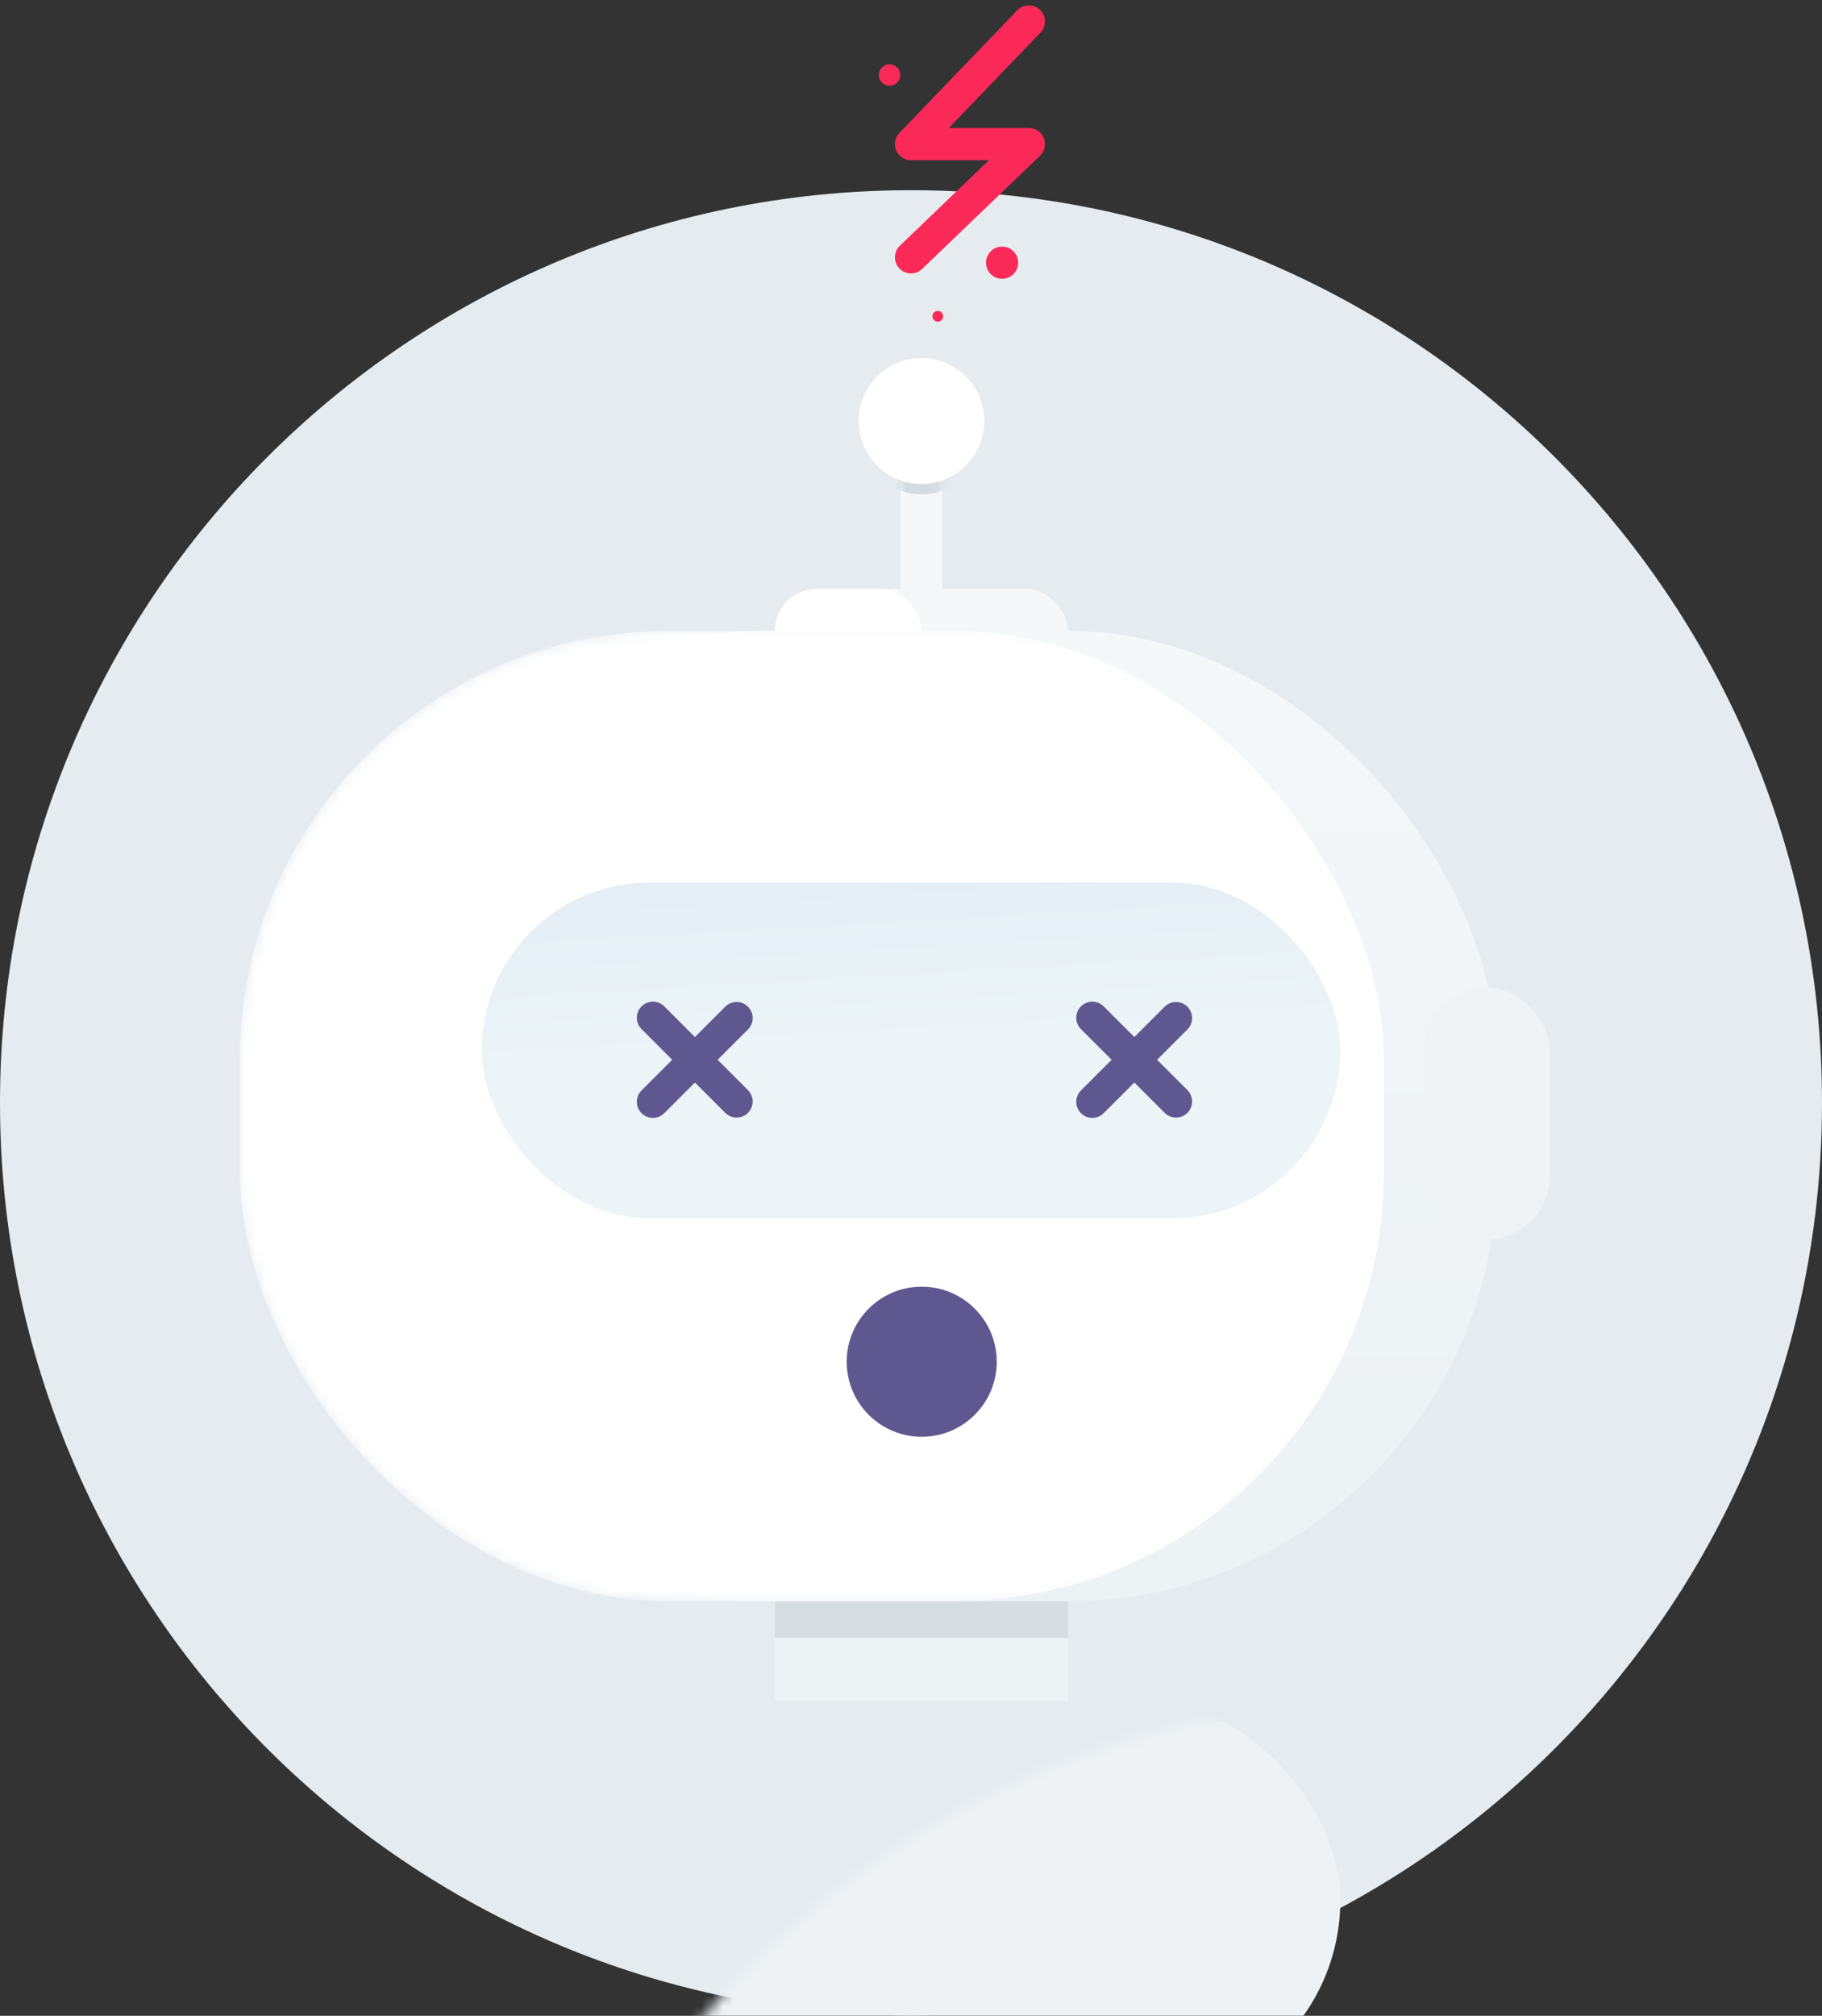 <svg width="170" height="188" viewBox="0 0 170 188" xmlns="http://www.w3.org/2000/svg" xmlns:xlink="http://www.w3.org/1999/xlink"><rect x="0" y="0" width="170" height="188" fill="#333333" stroke="none"/><title>Group</title><defs><path d="M85 170.238c18.109 0 34.895-5.671 48.685-15.337C155.642 139.511 170 113.994 170 85.12 170 38.109 131.944 0 85 0S0 38.109 0 85.119s38.056 85.119 85 85.119z" id="a"/><path id="c" d="M0 0h3.908v13.697H0z"/><linearGradient x1="50.672%" y1="-26.56%" x2="50%" y2="81.037%" id="f"><stop stop-color="#F8FAFB" offset="0%"/><stop stop-color="#EDF2F5" offset="100%"/></linearGradient><rect id="e" width="108.389" height="90.505" rx="40"/><linearGradient x1="42.254%" y1="-30.862%" x2="53.452%" y2="46.608%" id="h"><stop stop-color="#DFEAF2" offset="0%"/><stop stop-color="#ECF4F8" offset="100%"/></linearGradient></defs><g transform="translate(0 2)" fill="none" fill-rule="evenodd"><g transform="translate(0 15.74)"><mask id="b" fill="#fff"><use xlink:href="#a"/></mask><use fill="#E5EBEF" xlink:href="#a"/><rect fill="#EEF2F5" mask="url(#b)" x="44.943" y="140.886" width="80.115" height="37.178" rx="18.589"/><path d="M44.943 159.475c0-10.266 8.32-18.589 18.593-18.589h37.066c10.269 0 18.593 8.32 18.593 18.59 0 10.266-8.321 18.589-18.589 18.589H62.367h1.16c-10.264 0-18.584-8.32-18.584-18.59z" fill="#FFF" mask="url(#b)"/></g><path fill="#EDF2F5" d="M72.299 146.843h27.356v9.784H72.299z"/><path fill="#D6DDE1" d="M72.299 146.843h27.356v3.914H72.299z"/><g transform="translate(71.74 31.395)"><g transform="translate(12.282 9.784)"><mask id="d" fill="#fff"><use xlink:href="#c"/></mask><use fill="#F5F7F9" xlink:href="#c"/><ellipse fill="#D5DCE1" mask="url(#d)" cx="1.954" cy="-3.424" rx="5.862" ry="6.359"/></g><ellipse fill="#FFF" cx="14.236" cy="5.87" rx="5.862" ry="5.87"/><rect fill="#F5F7F9" x=".558" y="21.524" width="27.356" height="7.827" rx="3.914"/><rect fill="#FFF" x=".558" y="21.524" width="13.678" height="7.827" rx="3.914"/></g><g transform="translate(31.264 56.832)"><mask id="g" fill="#fff"><use xlink:href="#e"/></mask><use fill="url(#f)" xlink:href="#e"/><rect fill="#FFF" mask="url(#g)" x="-8.896" width="106.746" height="90.505" rx="40"/></g><rect fill="url(#h)" x="44.943" y="80.313" width="80.115" height="31.308" rx="15.654"/><rect fill="#FFF" x="25.402" y="90.097" width="11.724" height="23.481" rx="5.862"/><rect fill="#EFF3F6" x="132.874" y="90.097" width="11.724" height="23.481" rx="5.862"/><circle fill="#5F5890" cx="86" cy="125" r="7"/><path stroke="#FA2958" stroke-width="3" stroke-linecap="round" stroke-linejoin="round" d="M96 0L85 11.442h11L85 22"/><ellipse fill="#F92958" cx="93.5" cy="22.502" rx="1.5" ry="1.502"/><ellipse fill="#F92958" cx="87.5" cy="27.501" rx=".5" ry=".501"/><path d="M109.728 92.95l-7.81 7.81m7.81-.032l-7.81-7.81m-33.19.032l-7.81 7.81m7.81-.032l-7.81-7.81" stroke="#5F5890" stroke-width="3" stroke-linecap="round" stroke-linejoin="round"/><ellipse fill="#F92958" cx="83" cy="5.001" rx="1" ry="1.001"/></g></svg>